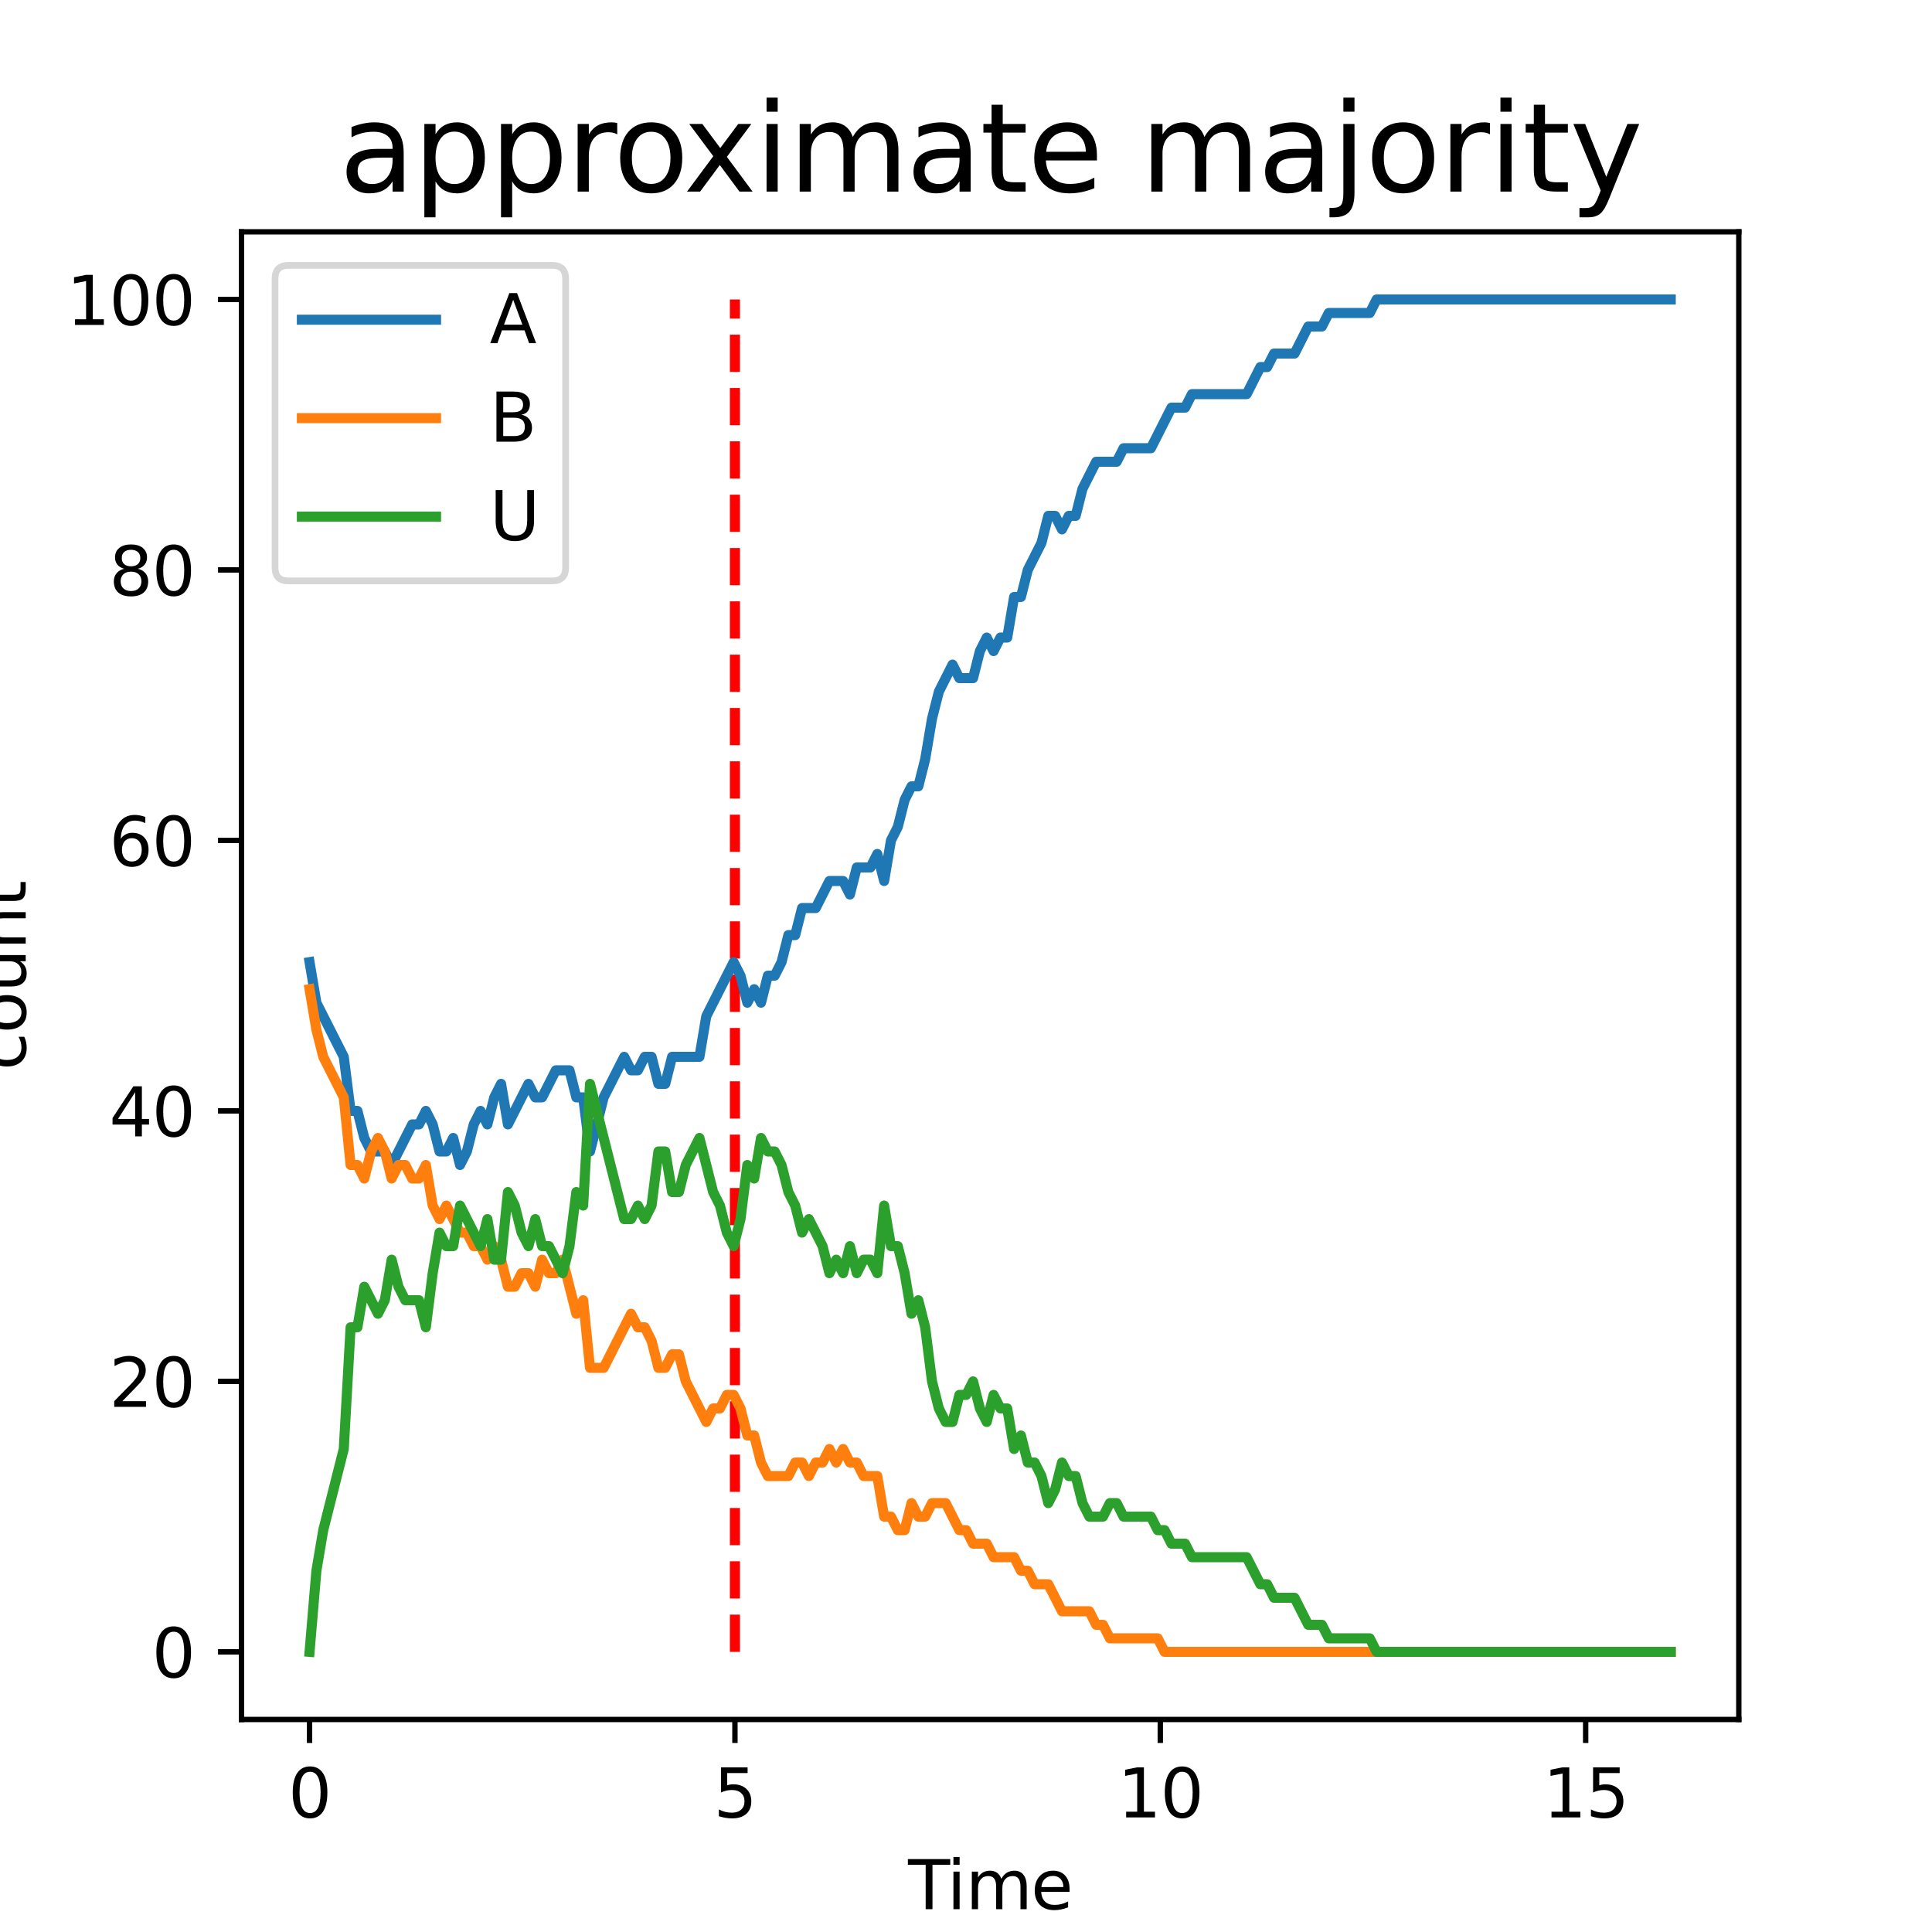 <?xml version="1.0" encoding="utf-8" standalone="no"?>
<!DOCTYPE svg PUBLIC "-//W3C//DTD SVG 1.1//EN"
  "http://www.w3.org/Graphics/SVG/1.1/DTD/svg11.dtd">
<svg height="288pt" version="1.1" viewBox="0 0 288 288" width="288pt" xmlns="http://www.w3.org/2000/svg" xmlns:xlink="http://www.w3.org/1999/xlink">
 <defs>
  <style type="text/css">*{stroke-linecap:butt;stroke-linejoin:round;}</style>
 </defs>
 <g id="figure_1">
  <g id="patch_1">
   <path d="M 0 288 
L 288 288 
L 288 0 
L 0 0 
z
" style="fill:#ffffff;"/>
  </g>
  <g id="axes_1">
   <g id="patch_2">
    <path d="M 36 256.32 
L 259.2 256.32 
L 259.2 34.56 
L 36 34.56 
z
" style="fill:#ffffff;"/>
   </g>
   <g id="matplotlib.axis_1">
    <g id="xtick_1">
     <g id="line2d_1">
      <defs>
       <path d="M 0 0 
L 0 3.5 
" id="ma96d806b05" style="stroke:#000000;stroke-width:0.8;"/>
      </defs>
      <g>
       <use style="stroke:#000000;stroke-width:0.8;" x="46.145" xlink:href="#ma96d806b05" y="256.32"/>
      </g>
     </g>
     <g id="text_1">
      <!-- 0 -->
      <g transform="translate(42.964 270.918)scale(0.1 -0.1)">
       <defs>
        <path d="M 2034 4250 
Q 1547 4250 1301 3770 
Q 1056 3291 1056 2328 
Q 1056 1369 1301 889 
Q 1547 409 2034 409 
Q 2525 409 2770 889 
Q 3016 1369 3016 2328 
Q 3016 3291 2770 3770 
Q 2525 4250 2034 4250 
z
M 2034 4750 
Q 2819 4750 3233 4129 
Q 3647 3509 3647 2328 
Q 3647 1150 3233 529 
Q 2819 -91 2034 -91 
Q 1250 -91 836 529 
Q 422 1150 422 2328 
Q 422 3509 836 4129 
Q 1250 4750 2034 4750 
z
" id="DejaVuSans-30" transform="scale(0.016)"/>
       </defs>
       <use xlink:href="#DejaVuSans-30"/>
      </g>
     </g>
    </g>
    <g id="xtick_2">
     <g id="line2d_2">
      <g>
       <use style="stroke:#000000;stroke-width:0.8;" x="109.555" xlink:href="#ma96d806b05" y="256.32"/>
      </g>
     </g>
     <g id="text_2">
      <!-- 5 -->
      <g transform="translate(106.373 270.918)scale(0.1 -0.1)">
       <defs>
        <path d="M 691 4666 
L 3169 4666 
L 3169 4134 
L 1269 4134 
L 1269 2991 
Q 1406 3038 1543 3061 
Q 1681 3084 1819 3084 
Q 2600 3084 3056 2656 
Q 3513 2228 3513 1497 
Q 3513 744 3044 326 
Q 2575 -91 1722 -91 
Q 1428 -91 1123 -41 
Q 819 9 494 109 
L 494 744 
Q 775 591 1075 516 
Q 1375 441 1709 441 
Q 2250 441 2565 725 
Q 2881 1009 2881 1497 
Q 2881 1984 2565 2268 
Q 2250 2553 1709 2553 
Q 1456 2553 1204 2497 
Q 953 2441 691 2322 
L 691 4666 
z
" id="DejaVuSans-35" transform="scale(0.016)"/>
       </defs>
       <use xlink:href="#DejaVuSans-35"/>
      </g>
     </g>
    </g>
    <g id="xtick_3">
     <g id="line2d_3">
      <g>
       <use style="stroke:#000000;stroke-width:0.8;" x="172.964" xlink:href="#ma96d806b05" y="256.32"/>
      </g>
     </g>
     <g id="text_3">
      <!-- 10 -->
      <g transform="translate(166.601 270.918)scale(0.1 -0.1)">
       <defs>
        <path d="M 794 531 
L 1825 531 
L 1825 4091 
L 703 3866 
L 703 4441 
L 1819 4666 
L 2450 4666 
L 2450 531 
L 3481 531 
L 3481 0 
L 794 0 
L 794 531 
z
" id="DejaVuSans-31" transform="scale(0.016)"/>
       </defs>
       <use xlink:href="#DejaVuSans-31"/>
       <use x="63.623" xlink:href="#DejaVuSans-30"/>
      </g>
     </g>
    </g>
    <g id="xtick_4">
     <g id="line2d_4">
      <g>
       <use style="stroke:#000000;stroke-width:0.8;" x="236.373" xlink:href="#ma96d806b05" y="256.32"/>
      </g>
     </g>
     <g id="text_4">
      <!-- 15 -->
      <g transform="translate(230.01 270.918)scale(0.1 -0.1)">
       <use xlink:href="#DejaVuSans-31"/>
       <use x="63.623" xlink:href="#DejaVuSans-35"/>
      </g>
     </g>
    </g>
    <g id="text_5">
     <!-- Time -->
     <g transform="translate(135.366 284.597)scale(0.1 -0.1)">
      <defs>
       <path d="M -19 4666 
L 3928 4666 
L 3928 4134 
L 2272 4134 
L 2272 0 
L 1638 0 
L 1638 4134 
L -19 4134 
L -19 4666 
z
" id="DejaVuSans-54" transform="scale(0.016)"/>
       <path d="M 603 3500 
L 1178 3500 
L 1178 0 
L 603 0 
L 603 3500 
z
M 603 4863 
L 1178 4863 
L 1178 4134 
L 603 4134 
L 603 4863 
z
" id="DejaVuSans-69" transform="scale(0.016)"/>
       <path d="M 3328 2828 
Q 3544 3216 3844 3400 
Q 4144 3584 4550 3584 
Q 5097 3584 5394 3201 
Q 5691 2819 5691 2113 
L 5691 0 
L 5113 0 
L 5113 2094 
Q 5113 2597 4934 2840 
Q 4756 3084 4391 3084 
Q 3944 3084 3684 2787 
Q 3425 2491 3425 1978 
L 3425 0 
L 2847 0 
L 2847 2094 
Q 2847 2600 2669 2842 
Q 2491 3084 2119 3084 
Q 1678 3084 1418 2786 
Q 1159 2488 1159 1978 
L 1159 0 
L 581 0 
L 581 3500 
L 1159 3500 
L 1159 2956 
Q 1356 3278 1631 3431 
Q 1906 3584 2284 3584 
Q 2666 3584 2933 3390 
Q 3200 3197 3328 2828 
z
" id="DejaVuSans-6d" transform="scale(0.016)"/>
       <path d="M 3597 1894 
L 3597 1613 
L 953 1613 
Q 991 1019 1311 708 
Q 1631 397 2203 397 
Q 2534 397 2845 478 
Q 3156 559 3463 722 
L 3463 178 
Q 3153 47 2828 -22 
Q 2503 -91 2169 -91 
Q 1331 -91 842 396 
Q 353 884 353 1716 
Q 353 2575 817 3079 
Q 1281 3584 2069 3584 
Q 2775 3584 3186 3129 
Q 3597 2675 3597 1894 
z
M 3022 2063 
Q 3016 2534 2758 2815 
Q 2500 3097 2075 3097 
Q 1594 3097 1305 2825 
Q 1016 2553 972 2059 
L 3022 2063 
z
" id="DejaVuSans-65" transform="scale(0.016)"/>
      </defs>
      <use xlink:href="#DejaVuSans-54"/>
      <use x="57.959" xlink:href="#DejaVuSans-69"/>
      <use x="85.742" xlink:href="#DejaVuSans-6d"/>
      <use x="183.154" xlink:href="#DejaVuSans-65"/>
     </g>
    </g>
   </g>
   <g id="matplotlib.axis_2">
    <g id="ytick_1">
     <g id="line2d_5">
      <defs>
       <path d="M 0 0 
L -3.5 0 
" id="mf22684d569" style="stroke:#000000;stroke-width:0.8;"/>
      </defs>
      <g>
       <use style="stroke:#000000;stroke-width:0.8;" x="36" xlink:href="#mf22684d569" y="246.24"/>
      </g>
     </g>
     <g id="text_6">
      <!-- 0 -->
      <g transform="translate(22.637 250.039)scale(0.1 -0.1)">
       <use xlink:href="#DejaVuSans-30"/>
      </g>
     </g>
    </g>
    <g id="ytick_2">
     <g id="line2d_6">
      <g>
       <use style="stroke:#000000;stroke-width:0.8;" x="36" xlink:href="#mf22684d569" y="205.92"/>
      </g>
     </g>
     <g id="text_7">
      <!-- 20 -->
      <g transform="translate(16.275 209.719)scale(0.1 -0.1)">
       <defs>
        <path d="M 1228 531 
L 3431 531 
L 3431 0 
L 469 0 
L 469 531 
Q 828 903 1448 1529 
Q 2069 2156 2228 2338 
Q 2531 2678 2651 2914 
Q 2772 3150 2772 3378 
Q 2772 3750 2511 3984 
Q 2250 4219 1831 4219 
Q 1534 4219 1204 4116 
Q 875 4013 500 3803 
L 500 4441 
Q 881 4594 1212 4672 
Q 1544 4750 1819 4750 
Q 2544 4750 2975 4387 
Q 3406 4025 3406 3419 
Q 3406 3131 3298 2873 
Q 3191 2616 2906 2266 
Q 2828 2175 2409 1742 
Q 1991 1309 1228 531 
z
" id="DejaVuSans-32" transform="scale(0.016)"/>
       </defs>
       <use xlink:href="#DejaVuSans-32"/>
       <use x="63.623" xlink:href="#DejaVuSans-30"/>
      </g>
     </g>
    </g>
    <g id="ytick_3">
     <g id="line2d_7">
      <g>
       <use style="stroke:#000000;stroke-width:0.8;" x="36" xlink:href="#mf22684d569" y="165.6"/>
      </g>
     </g>
     <g id="text_8">
      <!-- 40 -->
      <g transform="translate(16.275 169.399)scale(0.1 -0.1)">
       <defs>
        <path d="M 2419 4116 
L 825 1625 
L 2419 1625 
L 2419 4116 
z
M 2253 4666 
L 3047 4666 
L 3047 1625 
L 3713 1625 
L 3713 1100 
L 3047 1100 
L 3047 0 
L 2419 0 
L 2419 1100 
L 313 1100 
L 313 1709 
L 2253 4666 
z
" id="DejaVuSans-34" transform="scale(0.016)"/>
       </defs>
       <use xlink:href="#DejaVuSans-34"/>
       <use x="63.623" xlink:href="#DejaVuSans-30"/>
      </g>
     </g>
    </g>
    <g id="ytick_4">
     <g id="line2d_8">
      <g>
       <use style="stroke:#000000;stroke-width:0.8;" x="36" xlink:href="#mf22684d569" y="125.28"/>
      </g>
     </g>
     <g id="text_9">
      <!-- 60 -->
      <g transform="translate(16.275 129.079)scale(0.1 -0.1)">
       <defs>
        <path d="M 2113 2584 
Q 1688 2584 1439 2293 
Q 1191 2003 1191 1497 
Q 1191 994 1439 701 
Q 1688 409 2113 409 
Q 2538 409 2786 701 
Q 3034 994 3034 1497 
Q 3034 2003 2786 2293 
Q 2538 2584 2113 2584 
z
M 3366 4563 
L 3366 3988 
Q 3128 4100 2886 4159 
Q 2644 4219 2406 4219 
Q 1781 4219 1451 3797 
Q 1122 3375 1075 2522 
Q 1259 2794 1537 2939 
Q 1816 3084 2150 3084 
Q 2853 3084 3261 2657 
Q 3669 2231 3669 1497 
Q 3669 778 3244 343 
Q 2819 -91 2113 -91 
Q 1303 -91 875 529 
Q 447 1150 447 2328 
Q 447 3434 972 4092 
Q 1497 4750 2381 4750 
Q 2619 4750 2861 4703 
Q 3103 4656 3366 4563 
z
" id="DejaVuSans-36" transform="scale(0.016)"/>
       </defs>
       <use xlink:href="#DejaVuSans-36"/>
       <use x="63.623" xlink:href="#DejaVuSans-30"/>
      </g>
     </g>
    </g>
    <g id="ytick_5">
     <g id="line2d_9">
      <g>
       <use style="stroke:#000000;stroke-width:0.8;" x="36" xlink:href="#mf22684d569" y="84.96"/>
      </g>
     </g>
     <g id="text_10">
      <!-- 80 -->
      <g transform="translate(16.275 88.759)scale(0.1 -0.1)">
       <defs>
        <path d="M 2034 2216 
Q 1584 2216 1326 1975 
Q 1069 1734 1069 1313 
Q 1069 891 1326 650 
Q 1584 409 2034 409 
Q 2484 409 2743 651 
Q 3003 894 3003 1313 
Q 3003 1734 2745 1975 
Q 2488 2216 2034 2216 
z
M 1403 2484 
Q 997 2584 770 2862 
Q 544 3141 544 3541 
Q 544 4100 942 4425 
Q 1341 4750 2034 4750 
Q 2731 4750 3128 4425 
Q 3525 4100 3525 3541 
Q 3525 3141 3298 2862 
Q 3072 2584 2669 2484 
Q 3125 2378 3379 2068 
Q 3634 1759 3634 1313 
Q 3634 634 3220 271 
Q 2806 -91 2034 -91 
Q 1263 -91 848 271 
Q 434 634 434 1313 
Q 434 1759 690 2068 
Q 947 2378 1403 2484 
z
M 1172 3481 
Q 1172 3119 1398 2916 
Q 1625 2713 2034 2713 
Q 2441 2713 2670 2916 
Q 2900 3119 2900 3481 
Q 2900 3844 2670 4047 
Q 2441 4250 2034 4250 
Q 1625 4250 1398 4047 
Q 1172 3844 1172 3481 
z
" id="DejaVuSans-38" transform="scale(0.016)"/>
       </defs>
       <use xlink:href="#DejaVuSans-38"/>
       <use x="63.623" xlink:href="#DejaVuSans-30"/>
      </g>
     </g>
    </g>
    <g id="ytick_6">
     <g id="line2d_10">
      <g>
       <use style="stroke:#000000;stroke-width:0.8;" x="36" xlink:href="#mf22684d569" y="44.64"/>
      </g>
     </g>
     <g id="text_11">
      <!-- 100 -->
      <g transform="translate(9.912 48.439)scale(0.1 -0.1)">
       <use xlink:href="#DejaVuSans-31"/>
       <use x="63.623" xlink:href="#DejaVuSans-30"/>
       <use x="127.246" xlink:href="#DejaVuSans-30"/>
      </g>
     </g>
    </g>
    <g id="text_12">
     <!-- count -->
     <g transform="translate(3.833 159.546)rotate(-90)scale(0.1 -0.1)">
      <defs>
       <path d="M 3122 3366 
L 3122 2828 
Q 2878 2963 2633 3030 
Q 2388 3097 2138 3097 
Q 1578 3097 1268 2742 
Q 959 2388 959 1747 
Q 959 1106 1268 751 
Q 1578 397 2138 397 
Q 2388 397 2633 464 
Q 2878 531 3122 666 
L 3122 134 
Q 2881 22 2623 -34 
Q 2366 -91 2075 -91 
Q 1284 -91 818 406 
Q 353 903 353 1747 
Q 353 2603 823 3093 
Q 1294 3584 2113 3584 
Q 2378 3584 2631 3529 
Q 2884 3475 3122 3366 
z
" id="DejaVuSans-63" transform="scale(0.016)"/>
       <path d="M 1959 3097 
Q 1497 3097 1228 2736 
Q 959 2375 959 1747 
Q 959 1119 1226 758 
Q 1494 397 1959 397 
Q 2419 397 2687 759 
Q 2956 1122 2956 1747 
Q 2956 2369 2687 2733 
Q 2419 3097 1959 3097 
z
M 1959 3584 
Q 2709 3584 3137 3096 
Q 3566 2609 3566 1747 
Q 3566 888 3137 398 
Q 2709 -91 1959 -91 
Q 1206 -91 779 398 
Q 353 888 353 1747 
Q 353 2609 779 3096 
Q 1206 3584 1959 3584 
z
" id="DejaVuSans-6f" transform="scale(0.016)"/>
       <path d="M 544 1381 
L 544 3500 
L 1119 3500 
L 1119 1403 
Q 1119 906 1312 657 
Q 1506 409 1894 409 
Q 2359 409 2629 706 
Q 2900 1003 2900 1516 
L 2900 3500 
L 3475 3500 
L 3475 0 
L 2900 0 
L 2900 538 
Q 2691 219 2414 64 
Q 2138 -91 1772 -91 
Q 1169 -91 856 284 
Q 544 659 544 1381 
z
M 1991 3584 
L 1991 3584 
z
" id="DejaVuSans-75" transform="scale(0.016)"/>
       <path d="M 3513 2113 
L 3513 0 
L 2938 0 
L 2938 2094 
Q 2938 2591 2744 2837 
Q 2550 3084 2163 3084 
Q 1697 3084 1428 2787 
Q 1159 2491 1159 1978 
L 1159 0 
L 581 0 
L 581 3500 
L 1159 3500 
L 1159 2956 
Q 1366 3272 1645 3428 
Q 1925 3584 2291 3584 
Q 2894 3584 3203 3211 
Q 3513 2838 3513 2113 
z
" id="DejaVuSans-6e" transform="scale(0.016)"/>
       <path d="M 1172 4494 
L 1172 3500 
L 2356 3500 
L 2356 3053 
L 1172 3053 
L 1172 1153 
Q 1172 725 1289 603 
Q 1406 481 1766 481 
L 2356 481 
L 2356 0 
L 1766 0 
Q 1100 0 847 248 
Q 594 497 594 1153 
L 594 3053 
L 172 3053 
L 172 3500 
L 594 3500 
L 594 4494 
L 1172 4494 
z
" id="DejaVuSans-74" transform="scale(0.016)"/>
      </defs>
      <use xlink:href="#DejaVuSans-63"/>
      <use x="54.98" xlink:href="#DejaVuSans-6f"/>
      <use x="116.162" xlink:href="#DejaVuSans-75"/>
      <use x="179.541" xlink:href="#DejaVuSans-6e"/>
      <use x="242.92" xlink:href="#DejaVuSans-74"/>
     </g>
    </g>
   </g>
   <g id="LineCollection_1">
    <path clip-path="url(#pfb2a2d56d9)" d="M 109.555 246.24 
L 109.555 44.64 
" style="fill:none;stroke:#ff0000;stroke-dasharray:5.55,2.4;stroke-dashoffset:0;stroke-width:1.5;"/>
   </g>
   <g id="line2d_11">
    <path clip-path="url(#pfb2a2d56d9)" d="M 46.145 143.424 
L 47.165 149.472 
L 51.244 157.536 
L 52.263 165.6 
L 53.283 165.6 
L 54.303 169.632 
L 55.322 171.648 
L 57.362 171.648 
L 58.381 173.664 
L 61.44 167.616 
L 62.46 167.616 
L 63.479 165.6 
L 64.499 167.616 
L 65.519 171.648 
L 66.538 171.648 
L 67.558 169.632 
L 68.578 173.664 
L 69.597 171.648 
L 70.617 167.616 
L 71.637 165.6 
L 72.656 167.616 
L 73.676 163.584 
L 74.696 161.568 
L 75.715 167.616 
L 78.774 161.568 
L 79.794 163.584 
L 80.813 163.584 
L 82.853 159.552 
L 84.892 159.552 
L 85.912 163.584 
L 86.931 163.584 
L 87.951 171.648 
L 89.99 163.584 
L 93.049 157.536 
L 94.069 159.552 
L 95.088 159.552 
L 96.108 157.536 
L 97.128 157.536 
L 98.147 161.568 
L 99.167 161.568 
L 100.187 157.536 
L 104.265 157.536 
L 105.285 151.488 
L 109.363 143.424 
L 110.383 145.44 
L 111.403 149.472 
L 112.422 147.456 
L 113.442 149.472 
L 114.462 145.44 
L 115.481 145.44 
L 116.501 143.424 
L 117.521 139.392 
L 118.54 139.392 
L 119.56 135.36 
L 121.599 135.36 
L 123.638 131.328 
L 125.678 131.328 
L 126.697 133.344 
L 127.717 129.312 
L 129.756 129.312 
L 130.776 127.296 
L 131.796 131.328 
L 132.815 125.28 
L 133.835 123.264 
L 134.854 119.232 
L 135.874 117.216 
L 136.894 117.216 
L 137.913 113.184 
L 138.933 107.136 
L 139.953 103.104 
L 141.992 99.072 
L 143.012 101.088 
L 145.051 101.088 
L 146.071 97.056 
L 147.09 95.04 
L 148.11 97.056 
L 149.129 95.04 
L 150.149 95.04 
L 151.169 88.992 
L 152.188 88.992 
L 153.208 84.96 
L 155.247 80.928 
L 156.267 76.896 
L 157.287 76.896 
L 158.306 78.912 
L 159.326 76.896 
L 160.346 76.896 
L 161.365 72.864 
L 163.404 68.832 
L 166.463 68.832 
L 167.483 66.816 
L 171.562 66.816 
L 174.621 60.768 
L 176.66 60.768 
L 177.68 58.752 
L 185.837 58.752 
L 187.876 54.72 
L 188.896 54.72 
L 189.915 52.704 
L 192.974 52.704 
L 195.014 48.672 
L 197.053 48.672 
L 198.072 46.656 
L 204.19 46.656 
L 205.21 44.64 
L 249.055 44.64 
L 249.055 44.64 
" style="fill:none;stroke:#1f77b4;stroke-linecap:square;stroke-width:1.5;"/>
   </g>
   <g id="line2d_12">
    <path clip-path="url(#pfb2a2d56d9)" d="M 46.145 147.456 
L 47.165 153.504 
L 48.185 157.536 
L 51.244 163.584 
L 52.263 173.664 
L 53.283 173.664 
L 54.303 175.68 
L 55.322 171.648 
L 56.342 169.632 
L 57.362 171.648 
L 58.381 175.68 
L 59.401 173.664 
L 60.42 173.664 
L 61.44 175.68 
L 62.46 175.68 
L 63.479 173.664 
L 64.499 179.712 
L 65.519 181.728 
L 66.538 179.712 
L 68.578 183.744 
L 69.597 183.744 
L 70.617 185.76 
L 71.637 185.76 
L 72.656 187.776 
L 73.676 185.76 
L 74.696 187.776 
L 75.715 191.808 
L 76.735 191.808 
L 77.754 189.792 
L 78.774 189.792 
L 79.794 191.808 
L 80.813 187.776 
L 81.833 189.792 
L 82.853 189.792 
L 83.872 187.776 
L 85.912 195.84 
L 86.931 193.824 
L 87.951 203.904 
L 89.99 203.904 
L 94.069 195.84 
L 95.088 197.856 
L 96.108 197.856 
L 97.128 199.872 
L 98.147 203.904 
L 99.167 203.904 
L 100.187 201.888 
L 101.206 201.888 
L 102.226 205.92 
L 105.285 211.968 
L 106.304 209.952 
L 107.324 209.952 
L 108.344 207.936 
L 109.363 207.936 
L 110.383 209.952 
L 111.403 213.984 
L 112.422 213.984 
L 113.442 218.016 
L 114.462 220.032 
L 117.521 220.032 
L 118.54 218.016 
L 119.56 218.016 
L 120.579 220.032 
L 121.599 218.016 
L 122.619 218.016 
L 123.638 216 
L 124.658 218.016 
L 125.678 216 
L 126.697 218.016 
L 127.717 218.016 
L 128.737 220.032 
L 130.776 220.032 
L 131.796 226.08 
L 132.815 226.08 
L 133.835 228.096 
L 134.854 228.096 
L 135.874 224.064 
L 136.894 226.08 
L 137.913 226.08 
L 138.933 224.064 
L 140.972 224.064 
L 143.012 228.096 
L 144.031 228.096 
L 145.051 230.112 
L 147.09 230.112 
L 148.11 232.128 
L 151.169 232.128 
L 152.188 234.144 
L 153.208 234.144 
L 154.228 236.16 
L 156.267 236.16 
L 158.306 240.192 
L 162.385 240.192 
L 163.404 242.208 
L 164.424 242.208 
L 165.444 244.224 
L 172.581 244.224 
L 173.602 246.24 
L 249.055 246.24 
L 249.055 246.24 
" style="fill:none;stroke:#ff7f0e;stroke-linecap:square;stroke-width:1.5;"/>
   </g>
   <g id="line2d_13">
    <path clip-path="url(#pfb2a2d56d9)" d="M 46.145 246.24 
L 47.165 234.144 
L 48.185 228.096 
L 51.244 216 
L 52.263 197.856 
L 53.283 197.856 
L 54.303 191.808 
L 56.342 195.84 
L 57.362 193.824 
L 58.381 187.776 
L 59.401 191.808 
L 60.42 193.824 
L 62.46 193.824 
L 63.479 197.856 
L 64.499 189.792 
L 65.519 183.744 
L 66.538 185.76 
L 67.558 185.76 
L 68.578 179.712 
L 71.637 185.76 
L 72.656 181.728 
L 73.676 187.776 
L 74.696 187.776 
L 75.715 177.696 
L 76.735 179.712 
L 77.754 183.744 
L 78.774 185.76 
L 79.794 181.728 
L 80.813 185.76 
L 81.833 185.76 
L 83.872 189.792 
L 84.892 185.76 
L 85.912 177.696 
L 86.931 179.712 
L 87.951 161.568 
L 93.049 181.728 
L 94.069 181.728 
L 95.088 179.712 
L 96.108 181.728 
L 97.128 179.712 
L 98.147 171.648 
L 99.167 171.648 
L 100.187 177.696 
L 101.206 177.696 
L 102.226 173.664 
L 104.265 169.632 
L 106.304 177.696 
L 107.324 179.712 
L 108.344 183.744 
L 109.363 185.76 
L 110.383 181.728 
L 111.403 173.664 
L 112.422 175.68 
L 113.442 169.632 
L 114.462 171.648 
L 115.481 171.648 
L 116.501 173.664 
L 117.521 177.696 
L 118.54 179.712 
L 119.56 183.744 
L 120.579 181.728 
L 122.619 185.76 
L 123.638 189.792 
L 124.658 187.776 
L 125.678 189.792 
L 126.697 185.76 
L 127.717 189.792 
L 128.737 187.776 
L 129.756 187.776 
L 130.776 189.792 
L 131.796 179.712 
L 132.815 185.76 
L 133.835 185.76 
L 134.854 189.792 
L 135.874 195.84 
L 136.894 193.824 
L 137.913 197.856 
L 138.933 205.92 
L 139.953 209.952 
L 140.972 211.968 
L 141.992 211.968 
L 143.012 207.936 
L 144.031 207.936 
L 145.051 205.92 
L 146.071 209.952 
L 147.09 211.968 
L 148.11 207.936 
L 149.129 209.952 
L 150.149 209.952 
L 151.169 216 
L 152.188 213.984 
L 153.208 218.016 
L 154.228 218.016 
L 155.247 220.032 
L 156.267 224.064 
L 157.287 222.048 
L 158.306 218.016 
L 159.326 220.032 
L 160.346 220.032 
L 161.365 224.064 
L 162.385 226.08 
L 164.424 226.08 
L 165.444 224.064 
L 166.463 224.064 
L 167.483 226.08 
L 171.562 226.08 
L 172.581 228.096 
L 173.602 228.096 
L 174.621 230.112 
L 176.66 230.112 
L 177.68 232.128 
L 185.837 232.128 
L 187.876 236.16 
L 188.896 236.16 
L 189.915 238.176 
L 192.974 238.176 
L 195.014 242.208 
L 197.053 242.208 
L 198.072 244.224 
L 204.19 244.224 
L 205.21 246.24 
L 249.055 246.24 
L 249.055 246.24 
" style="fill:none;stroke:#2ca02c;stroke-linecap:square;stroke-width:1.5;"/>
   </g>
   <g id="patch_3">
    <path d="M 36 256.32 
L 36 34.56 
" style="fill:none;stroke:#000000;stroke-linecap:square;stroke-linejoin:miter;stroke-width:0.8;"/>
   </g>
   <g id="patch_4">
    <path d="M 259.2 256.32 
L 259.2 34.56 
" style="fill:none;stroke:#000000;stroke-linecap:square;stroke-linejoin:miter;stroke-width:0.8;"/>
   </g>
   <g id="patch_5">
    <path d="M 36 256.32 
L 259.2 256.32 
" style="fill:none;stroke:#000000;stroke-linecap:square;stroke-linejoin:miter;stroke-width:0.8;"/>
   </g>
   <g id="patch_6">
    <path d="M 36 34.56 
L 259.2 34.56 
" style="fill:none;stroke:#000000;stroke-linecap:square;stroke-linejoin:miter;stroke-width:0.8;"/>
   </g>
   <g id="text_13">
    <!-- approximate majority -->
    <g transform="translate(50.555 28.56)scale(0.18 -0.18)">
     <defs>
      <path d="M 2194 1759 
Q 1497 1759 1228 1600 
Q 959 1441 959 1056 
Q 959 750 1161 570 
Q 1363 391 1709 391 
Q 2188 391 2477 730 
Q 2766 1069 2766 1631 
L 2766 1759 
L 2194 1759 
z
M 3341 1997 
L 3341 0 
L 2766 0 
L 2766 531 
Q 2569 213 2275 61 
Q 1981 -91 1556 -91 
Q 1019 -91 701 211 
Q 384 513 384 1019 
Q 384 1609 779 1909 
Q 1175 2209 1959 2209 
L 2766 2209 
L 2766 2266 
Q 2766 2663 2505 2880 
Q 2244 3097 1772 3097 
Q 1472 3097 1187 3025 
Q 903 2953 641 2809 
L 641 3341 
Q 956 3463 1253 3523 
Q 1550 3584 1831 3584 
Q 2591 3584 2966 3190 
Q 3341 2797 3341 1997 
z
" id="DejaVuSans-61" transform="scale(0.016)"/>
      <path d="M 1159 525 
L 1159 -1331 
L 581 -1331 
L 581 3500 
L 1159 3500 
L 1159 2969 
Q 1341 3281 1617 3432 
Q 1894 3584 2278 3584 
Q 2916 3584 3314 3078 
Q 3713 2572 3713 1747 
Q 3713 922 3314 415 
Q 2916 -91 2278 -91 
Q 1894 -91 1617 61 
Q 1341 213 1159 525 
z
M 3116 1747 
Q 3116 2381 2855 2742 
Q 2594 3103 2138 3103 
Q 1681 3103 1420 2742 
Q 1159 2381 1159 1747 
Q 1159 1113 1420 752 
Q 1681 391 2138 391 
Q 2594 391 2855 752 
Q 3116 1113 3116 1747 
z
" id="DejaVuSans-70" transform="scale(0.016)"/>
      <path d="M 2631 2963 
Q 2534 3019 2420 3045 
Q 2306 3072 2169 3072 
Q 1681 3072 1420 2755 
Q 1159 2438 1159 1844 
L 1159 0 
L 581 0 
L 581 3500 
L 1159 3500 
L 1159 2956 
Q 1341 3275 1631 3429 
Q 1922 3584 2338 3584 
Q 2397 3584 2469 3576 
Q 2541 3569 2628 3553 
L 2631 2963 
z
" id="DejaVuSans-72" transform="scale(0.016)"/>
      <path d="M 3513 3500 
L 2247 1797 
L 3578 0 
L 2900 0 
L 1881 1375 
L 863 0 
L 184 0 
L 1544 1831 
L 300 3500 
L 978 3500 
L 1906 2253 
L 2834 3500 
L 3513 3500 
z
" id="DejaVuSans-78" transform="scale(0.016)"/>
      <path id="DejaVuSans-20" transform="scale(0.016)"/>
      <path d="M 603 3500 
L 1178 3500 
L 1178 -63 
Q 1178 -731 923 -1031 
Q 669 -1331 103 -1331 
L -116 -1331 
L -116 -844 
L 38 -844 
Q 366 -844 484 -692 
Q 603 -541 603 -63 
L 603 3500 
z
M 603 4863 
L 1178 4863 
L 1178 4134 
L 603 4134 
L 603 4863 
z
" id="DejaVuSans-6a" transform="scale(0.016)"/>
      <path d="M 2059 -325 
Q 1816 -950 1584 -1140 
Q 1353 -1331 966 -1331 
L 506 -1331 
L 506 -850 
L 844 -850 
Q 1081 -850 1212 -737 
Q 1344 -625 1503 -206 
L 1606 56 
L 191 3500 
L 800 3500 
L 1894 763 
L 2988 3500 
L 3597 3500 
L 2059 -325 
z
" id="DejaVuSans-79" transform="scale(0.016)"/>
     </defs>
     <use xlink:href="#DejaVuSans-61"/>
     <use x="61.279" xlink:href="#DejaVuSans-70"/>
     <use x="124.756" xlink:href="#DejaVuSans-70"/>
     <use x="188.232" xlink:href="#DejaVuSans-72"/>
     <use x="227.096" xlink:href="#DejaVuSans-6f"/>
     <use x="285.152" xlink:href="#DejaVuSans-78"/>
     <use x="344.332" xlink:href="#DejaVuSans-69"/>
     <use x="372.115" xlink:href="#DejaVuSans-6d"/>
     <use x="469.527" xlink:href="#DejaVuSans-61"/>
     <use x="530.807" xlink:href="#DejaVuSans-74"/>
     <use x="570.016" xlink:href="#DejaVuSans-65"/>
     <use x="631.539" xlink:href="#DejaVuSans-20"/>
     <use x="663.326" xlink:href="#DejaVuSans-6d"/>
     <use x="760.738" xlink:href="#DejaVuSans-61"/>
     <use x="822.018" xlink:href="#DejaVuSans-6a"/>
     <use x="849.801" xlink:href="#DejaVuSans-6f"/>
     <use x="910.982" xlink:href="#DejaVuSans-72"/>
     <use x="952.096" xlink:href="#DejaVuSans-69"/>
     <use x="979.879" xlink:href="#DejaVuSans-74"/>
     <use x="1019.088" xlink:href="#DejaVuSans-79"/>
    </g>
   </g>
   <g id="legend_1">
    <g id="patch_7">
     <path d="M 43 86.594 
L 82.319 86.594 
Q 84.319 86.594 84.319 84.594 
L 84.319 41.56 
Q 84.319 39.56 82.319 39.56 
L 43 39.56 
Q 41 39.56 41 41.56 
L 41 84.594 
Q 41 86.594 43 86.594 
z
" style="fill:#ffffff;opacity:0.8;stroke:#cccccc;stroke-linejoin:miter;"/>
    </g>
    <g id="line2d_14">
     <path d="M 45 47.658 
L 65 47.658 
" style="fill:none;stroke:#1f77b4;stroke-linecap:square;stroke-width:1.5;"/>
    </g>
    <g id="line2d_15"/>
    <g id="text_14">
     <!-- A -->
     <g transform="translate(73 51.158)scale(0.1 -0.1)">
      <defs>
       <path d="M 2188 4044 
L 1331 1722 
L 3047 1722 
L 2188 4044 
z
M 1831 4666 
L 2547 4666 
L 4325 0 
L 3669 0 
L 3244 1197 
L 1141 1197 
L 716 0 
L 50 0 
L 1831 4666 
z
" id="DejaVuSans-41" transform="scale(0.016)"/>
      </defs>
      <use xlink:href="#DejaVuSans-41"/>
     </g>
    </g>
    <g id="line2d_16">
     <path d="M 45 62.337 
L 65 62.337 
" style="fill:none;stroke:#ff7f0e;stroke-linecap:square;stroke-width:1.5;"/>
    </g>
    <g id="line2d_17"/>
    <g id="text_15">
     <!-- B -->
     <g transform="translate(73 65.837)scale(0.1 -0.1)">
      <defs>
       <path d="M 1259 2228 
L 1259 519 
L 2272 519 
Q 2781 519 3026 730 
Q 3272 941 3272 1375 
Q 3272 1813 3026 2020 
Q 2781 2228 2272 2228 
L 1259 2228 
z
M 1259 4147 
L 1259 2741 
L 2194 2741 
Q 2656 2741 2882 2914 
Q 3109 3088 3109 3444 
Q 3109 3797 2882 3972 
Q 2656 4147 2194 4147 
L 1259 4147 
z
M 628 4666 
L 2241 4666 
Q 2963 4666 3353 4366 
Q 3744 4066 3744 3513 
Q 3744 3084 3544 2831 
Q 3344 2578 2956 2516 
Q 3422 2416 3680 2098 
Q 3938 1781 3938 1306 
Q 3938 681 3513 340 
Q 3088 0 2303 0 
L 628 0 
L 628 4666 
z
" id="DejaVuSans-42" transform="scale(0.016)"/>
      </defs>
      <use xlink:href="#DejaVuSans-42"/>
     </g>
    </g>
    <g id="line2d_18">
     <path d="M 45 77.015 
L 65 77.015 
" style="fill:none;stroke:#2ca02c;stroke-linecap:square;stroke-width:1.5;"/>
    </g>
    <g id="line2d_19"/>
    <g id="text_16">
     <!-- U -->
     <g transform="translate(73 80.515)scale(0.1 -0.1)">
      <defs>
       <path d="M 556 4666 
L 1191 4666 
L 1191 1831 
Q 1191 1081 1462 751 
Q 1734 422 2344 422 
Q 2950 422 3222 751 
Q 3494 1081 3494 1831 
L 3494 4666 
L 4128 4666 
L 4128 1753 
Q 4128 841 3676 375 
Q 3225 -91 2344 -91 
Q 1459 -91 1007 375 
Q 556 841 556 1753 
L 556 4666 
z
" id="DejaVuSans-55" transform="scale(0.016)"/>
      </defs>
      <use xlink:href="#DejaVuSans-55"/>
     </g>
    </g>
   </g>
  </g>
 </g>
 <defs>
  <clipPath id="pfb2a2d56d9">
   <rect height="221.76" width="223.2" x="36" y="34.56"/>
  </clipPath>
 </defs>
</svg>
